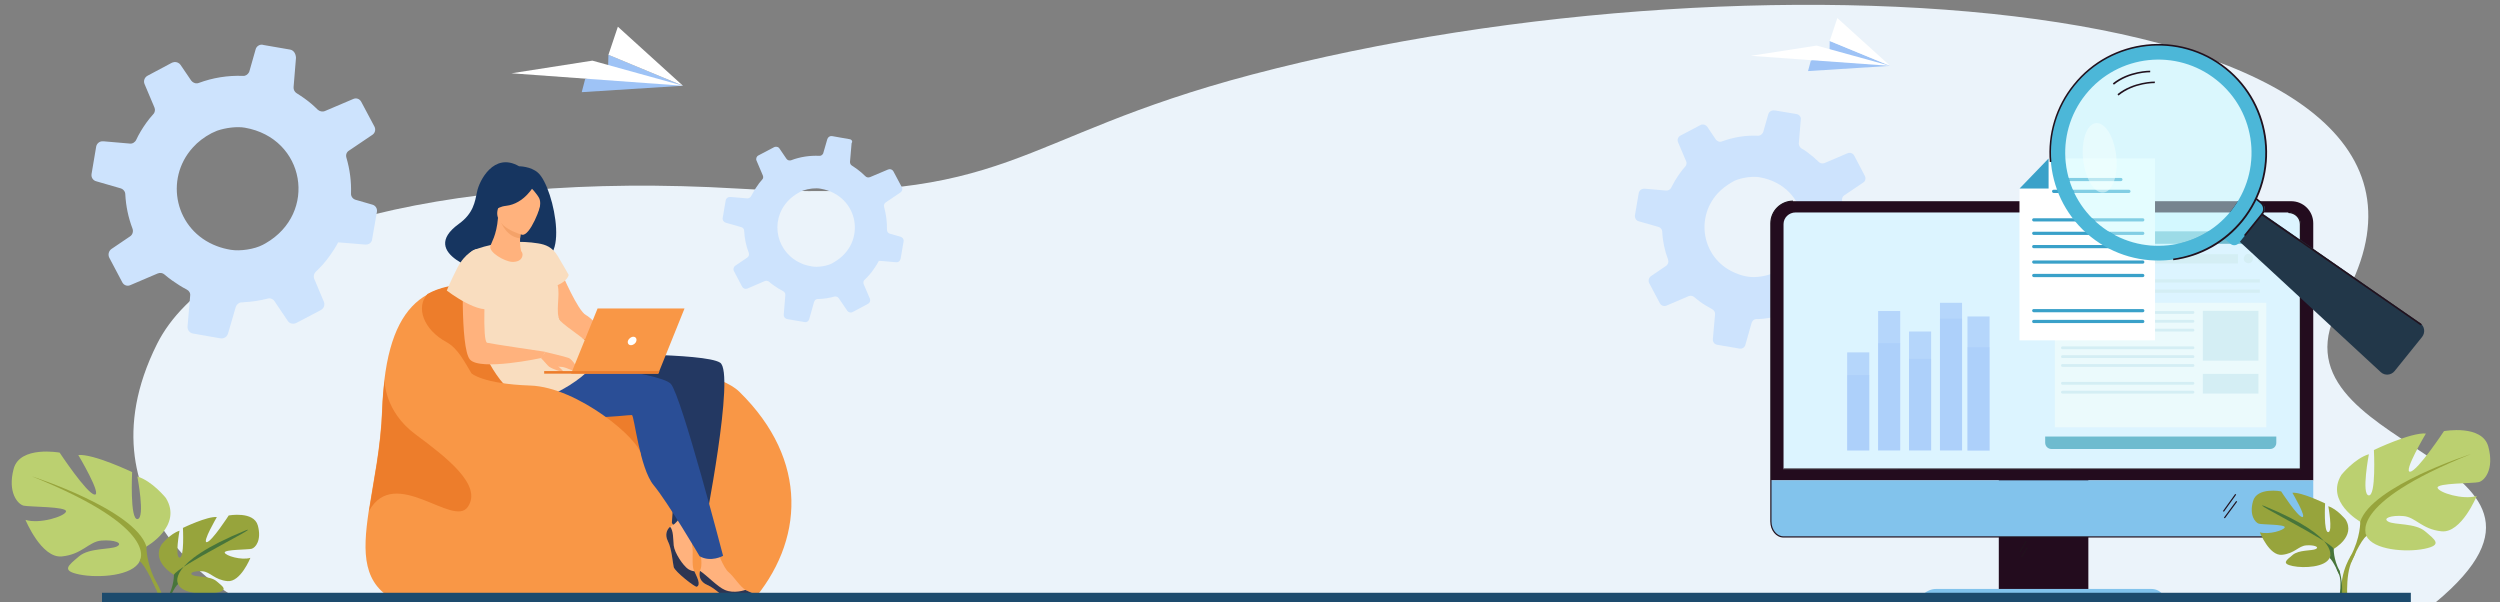 <?xml version="1.0" encoding="utf-8"?>
<!-- Generator: Adobe Illustrator 26.0.2, SVG Export Plug-In . SVG Version: 6.00 Build 0)  -->
<svg version="1.1" id="Layer_1" xmlns="http://www.w3.org/2000/svg" xmlns:xlink="http://www.w3.org/1999/xlink" x="0px" y="0px"
	 viewBox="0 0 1245 300" style="enable-background:new 0 0 1245 300;" xml:space="preserve">
<rect x="0" y="0" width="1245" height="300" fill="#808080" stroke="none"/>
<style type="text/css">
	.st0{clip-path:url(#SVGID_00000178182038314503227770000014497352106111045531_);fill:#EBF3FA;}
	.st1{clip-path:url(#SVGID_00000178182038314503227770000014497352106111045531_);}
	.st2{fill:#BBD070;}
	.st3{fill:#97A43C;}
	.st4{fill:#CDE3FD;}
	.st5{fill:#230C1E;}
	.st6{fill:#82C3EC;}
	.st7{fill:#DCF4FF;}
	.st8{fill:#21111D;}
	.st9{opacity:0.6;}
	.st10{fill:#9BC1F9;}
	.st11{opacity:0.3;}
	.st12{fill:#D4EEF4;}
	.st13{fill:#EBFAFC;}
	.st14{fill:#2595AF;}
	.st15{fill:#FFFFFF;}
	.st16{fill:#3AA1C9;}
	.st17{fill:#223749;}
	.st18{fill:#4CB7D8;}
	.st19{opacity:0.5;}
	.st20{fill:#CAFBFF;}
	.st21{fill:#F3FFFE;}
	.st22{fill:#F99746;}
	.st23{fill:#ED7D2B;}
	.st24{fill:#233862;}
	.st25{fill:#FFB27D;}
	.st26{fill:#163560;}
	.st27{fill:#2A4E96;}
	.st28{fill:#F9DDBF;}
	.st29{fill:#F4A269;}
	.st30{fill:#2E3552;}
	.st31{fill:#9EC3F6;}
	.st32{fill:#48753A;}
	
		.st33{clip-path:url(#SVGID_00000178182038314503227770000014497352106111045531_);fill:none;stroke:#1D4B6D;stroke-width:5;stroke-miterlimit:10;}
</style>
<g>
	<defs>
		<rect id="SVGID_1_" width="1245" height="300"/>
	</defs>
	<clipPath id="SVGID_00000121976612349005839080000009720048809344147329_">
		<use xlink:href="#SVGID_1_"  style="overflow:visible;"/>
	</clipPath>
	<path style="clip-path:url(#SVGID_00000121976612349005839080000009720048809344147329_);fill:#EBF3FA;" d="M121.6,300.2
		c0,0-85.8-44-43.4-128.9c26.7-53.4,139.9-86.3,289-77.4c138,8.3,135.7-25,256.4-56.8c258.2-68,631.7-39.1,542.3,113.8
		c-43.3,74,136.1,75.2,46.9,149.2L121.6,300.2L121.6,300.2z"/>
	<g style="clip-path:url(#SVGID_00000121976612349005839080000009720048809344147329_);">
		<path class="st2" d="M72.9,272.2c0,0,18.3-10.3,9.7-24.2c0,0-6.8-8.5-14.2-10.7c0,0,4,20.7,0.1,21.2s-2.7-23.4-2.7-23.4
			s-19.3-9.2-26.8-8.5c0,0,12,20.2,8.1,19.7s-17.4-20.9-17.4-20.9s-19.8-3.6-22.9,8.1c-3.1,11.7,2,17.5,4.9,18.3
			c2.9,0.7,21.7,0.4,21.2,2.9c-0.5,2.4-13.1,6.4-20.2,4.2c0,0,7.9,19.2,18.1,18.2s13.4-7.4,19.7-7.9s11,1.2,7.8,2.9
			c-3.2,1.7-13.9,0.6-19,5s-9.2,7.1,0.3,9s26.6,0.7,30-6.7C72.9,272.2,72.9,272.2,72.9,272.2z"/>
		<g>
			<path class="st3" d="M15.8,237.2c0,0,51.2,16.4,57.1,34.9c0,0-0.2,8.3,4.9,17.8v3.7c0,0-5.4-12.4-8.3-14.1
				C69.5,279.5,80.9,263.4,15.8,237.2z"/>
			<path class="st3" d="M77.8,289.9c0,0,7.9,12,3.5,26.6l-2-0.5c0,0,1.9-16.1-2.2-24.1C72.9,283.7,77.8,289.9,77.8,289.9z"/>
		</g>
	</g>
	<g style="clip-path:url(#SVGID_00000121976612349005839080000009720048809344147329_);">
		<path class="st4" d="M894.7,56.8L883.9,55h-0.3c-1.3-0.2-2.6,0.6-3,1.9l-2.5,8.8c0,0.1-0.1,0.3-0.2,0.4c-0.5,0.9-1.4,1.5-2.4,1.5
			c-6.1-0.3-12.2,0.7-17.9,2.8c-0.2,0.1-0.5,0.1-0.7,0.2c-0.9,0.1-1.8-0.4-2.4-1.1l-4.3-6.4c-0.6-0.8-1.6-1.2-2.5-1.1
			c-0.3,0-0.6,0.1-0.9,0.3l-9.9,5.2c-1.2,0.6-1.8,2.1-1.2,3.4l4,9.4c0.4,0.9,0.2,2-0.5,2.7c-1,1.1-1.9,2.2-2.7,3.4
			c-1.6,2.2-3,4.6-4.2,7l0,0c-0.5,1-1.5,1.6-2.6,1.5L819.4,94h-0.5c-1.3-0.1-2.5,0.8-2.8,2.1l-1.9,11.1c-0.2,1.3,0.6,2.7,1.9,3
			l9.8,2.8c1.1,0.3,1.9,1.3,1.9,2.4c0.2,4.7,1.2,9.4,2.9,13.9c0.4,1.1,0,2.4-1,3.1l-7.5,5.1c-1.1,0.8-1.5,2.3-0.9,3.5l5.3,10
			c0.6,1.2,2,1.7,3.3,1.2l11-4.7c0.9-0.4,2-0.2,2.8,0.4c0.9,0.8,1.9,1.6,3,2.4c1.9,1.4,4,2.6,6,3.7c0.9,0.5,1.5,1.5,1.4,2.5
			l-1.1,12.4c-0.1,1.4,0.8,2.6,2.2,2.8l11.1,1.9c1.2,0.2,2.3-0.4,2.8-1.5c0-0.1,0.1-0.2,0.1-0.4l3.1-10.9c0.3-1,1.1-1.8,2.2-1.9
			c0.1,0,0.2,0,0.3,0c0.3,0,0.5,0,0.8,0c3.3-0.1,6.5-0.7,9.7-1.5c1.1-0.3,2.2,0.1,2.8,1.1l5.4,7.9c0.8,1.1,2.3,1.5,3.5,0.9l2.2-1.2
			l7.7-4.1c1.2-0.6,1.7-2.1,1.2-3.4l-3.9-9.2c-0.4-1-0.2-2.1,0.6-2.9c2-1.9,4-4.1,5.7-6.5c1.3-1.8,2.4-3.6,3.4-5.5l2.2,0.2l8.9,0.7
			c1.1,0.1,2.1-0.5,2.6-1.5c0.1-0.2,0.2-0.4,0.2-0.6l1.9-11.2c0.2-1.3-0.6-2.6-1.9-3l-6.7-1.9c-1.1-0.3-1.9-1.4-1.9-2.6
			c0.2-4.9-0.5-9.8-1.8-14.4c-0.3-1.1,0.1-2.3,1-2.9l9.5-6.4c1.1-0.7,1.4-2.1,0.8-3.3l-5.3-10.1c-0.6-1.2-2.1-1.7-3.3-1.2l-11.5,4.9
			c-1,0.4-2.1,0.2-2.9-0.6c-1.6-1.6-3.4-3.1-5.4-4.6c-1-0.8-2.1-1.5-3.2-2.1c-0.8-0.5-1.3-1.5-1.3-2.5l1-11.9
			C897,58.3,896.1,57.1,894.7,56.8z M855.3,96.4c2-2.2,4.6-4.2,7.6-5.9c0.6-0.4,1.4-0.7,2.2-1c3.5-1.2,8.1-1.8,11.3-1.2
			c24.4,4.3,29.5,34.6,8.3,46.8c-0.3,0.2-0.7,0.4-1.1,0.6c-3.4,1.8-9.2,2.7-13,2.1c-2-0.3-3.8-0.8-5.5-1.5
			C848.2,130,843.7,109.3,855.3,96.4z"/>
	</g>
	<g style="clip-path:url(#SVGID_00000121976612349005839080000009720048809344147329_);">
		<g>
			<g>
				<g>
					<g>
						<g>
							<rect x="995.4" y="205.2" class="st5" width="44.6" height="93.4"/>
						</g>
					</g>
				</g>
				<g>
					<g>
						<g>
							<path class="st5" d="M1152,239.2v-128c0-6.1-4.9-11-11-11H892.9c-6.1,0-11,4.9-11,11v128H1152z"/>
						</g>
					</g>
				</g>
				<g>
					<g>
						<g>
							<path class="st6" d="M881.9,239.2v20.5c0,4.3,2.8,7.7,6.3,7.7h257.5c3.5,0,6.3-3.5,6.3-7.7v-20.5L881.9,239.2L881.9,239.2z"
								/>
						</g>
					</g>
				</g>
				<g>
					<g>
						<g>
							<path class="st7" d="M1145.7,233.6v-122c0-3.2-2.7-5.8-6-5.8H894.2c-3.3,0-6,2.6-6,5.8v122.1L1145.7,233.6L1145.7,233.6z"/>
						</g>
					</g>
				</g>
				<g>
					<g>
						<g>
							<path class="st6" d="M1078,301.3c0.8-4.4-2.2-8-6.6-8H964.1c-4.4,0-8.6,3.6-9.4,8l0,0H1078z"/>
						</g>
					</g>
				</g>
				<g>
					<g>
						<g>
							<path class="st8" d="M1145.7,267.7H888.2c-3.7,0-6.6-3.6-6.6-8V111.2c0-6.2,5.1-11.3,11.3-11.3v0.6
								c-5.9,0-10.7,4.8-10.7,10.7v148.5c0,4.1,2.7,7.4,6,7.4h257.5V267.7L1145.7,267.7z"/>
						</g>
					</g>
				</g>
				<g>
					<g>
						<g>
							
								<rect x="1105.2" y="249.6" transform="matrix(0.583 -0.812 0.812 0.583 260.003 1006.415)" class="st8" width="10.5" height="0.6"/>
						</g>
					</g>
				</g>
				<g>
					<g>
						<g>
							
								<rect x="1105.2" y="253.8" transform="matrix(0.594 -0.805 0.805 0.594 246.705 996.707)" class="st8" width="10.3" height="0.6"/>
						</g>
					</g>
				</g>
				<g>
					<g>
						<g>
							
								<rect x="1004.6" y="271.8" transform="matrix(0.496 -0.868 0.868 0.496 271.419 1011.953)" class="st8" width="6.2" height="0.6"/>
						</g>
					</g>
				</g>
				<g>
					<g>
						<g>
							
								<rect x="1005.3" y="275.2" transform="matrix(0.506 -0.863 0.863 0.506 260.32 1005.532)" class="st8" width="5.5" height="0.6"/>
						</g>
					</g>
				</g>
				<g>
					<g>
						<g>
							<path class="st8" d="M1146,233.9H888.2v-0.6h257.1V111.6c0-3-2.5-5.5-5.7-5.5v-0.6c3.5,0,6.3,2.7,6.3,6.1L1146,233.9
								L1146,233.9z"/>
						</g>
					</g>
				</g>
			</g>
			<g>
				<g class="st9">
					<rect x="966.1" y="150.8" class="st10" width="11" height="73.5"/>
				</g>
				<g class="st9">
					<rect x="950.7" y="165.1" class="st10" width="11" height="59.2"/>
				</g>
				<g class="st9">
					<rect x="979.8" y="157.6" class="st10" width="11" height="66.8"/>
				</g>
				<g class="st9">
					<rect x="935.3" y="154.9" class="st10" width="11" height="69.4"/>
				</g>
				<g class="st9">
					<rect x="919.9" y="175.5" class="st10" width="11" height="48.8"/>
				</g>
				<g>
					<g class="st11">
						<rect x="966.1" y="158.7" class="st10" width="11" height="65.6"/>
					</g>
					<g class="st11">
						<rect x="950.7" y="178.7" class="st10" width="11" height="45.6"/>
					</g>
					<g class="st11">
						<rect x="979.8" y="172.9" class="st10" width="11" height="51.4"/>
					</g>
					<g class="st11">
						<rect x="935.3" y="170.9" class="st10" width="11" height="53.4"/>
					</g>
					<g class="st11">
						<rect x="919.9" y="186.8" class="st10" width="11" height="37.6"/>
					</g>
				</g>
			</g>
			<g>
				<g>
					<g>
						<g>
							<g>
								<rect x="1018.5" y="121.4" class="st7" width="115.1" height="96.6"/>
							</g>
						</g>
					</g>
				</g>
				<g>
					<g>
						<g>
							<g>
								<g>
									<rect x="1023.3" y="126.6" class="st12" width="91.2" height="4.6"/>
								</g>
							</g>
						</g>
					</g>
					<g>
						<g>
							<g>
								<g>
									<rect x="1023.3" y="150.8" class="st13" width="105.3" height="62"/>
								</g>
							</g>
						</g>
					</g>
					<g>
						<g>
							<g>
								<g>
									
										<ellipse transform="matrix(0.383 -0.924 0.924 0.383 571.892 1113.634)" class="st12" cx="1119.3" cy="128.9" rx="2.3" ry="2.3"/>
								</g>
							</g>
						</g>
					</g>
					<g>
						<g>
							<g>
								<g>
									
										<ellipse transform="matrix(0.383 -0.924 0.924 0.383 576.29 1120.17)" class="st12" cx="1126.4" cy="128.8" rx="2.3" ry="2.3"/>
								</g>
							</g>
						</g>
					</g>
					<g>
						<g>
							<g>
								<g>
									<rect x="1043.1" y="139.1" class="st12" width="82.3" height="1.6"/>
								</g>
							</g>
						</g>
					</g>
					<g>
						<g>
							<g>
								<g>
									<rect x="1043.1" y="144.2" class="st12" width="82.3" height="1.6"/>
								</g>
							</g>
						</g>
					</g>
					<g>
						<g>
							<g>
								<g>
									<path class="st12" d="M1092.1,156.3h-65c-0.4,0-0.7-0.3-0.7-0.7l0,0c0-0.4,0.3-0.7,0.7-0.7h65c0.4,0,0.7,0.3,0.7,0.7l0,0
										C1092.8,156,1092.5,156.3,1092.1,156.3z"/>
								</g>
							</g>
						</g>
					</g>
					<g>
						<g>
							<g>
								<g>
									<path class="st12" d="M1092.1,160.7h-65c-0.4,0-0.7-0.3-0.7-0.7l0,0c0-0.4,0.3-0.7,0.7-0.7h65c0.4,0,0.7,0.3,0.7,0.7l0,0
										C1092.8,160.4,1092.5,160.7,1092.1,160.7z"/>
								</g>
							</g>
						</g>
					</g>
					<g>
						<g>
							<g>
								<g>
									<path class="st12" d="M1092.1,165.1h-65c-0.4,0-0.7-0.3-0.7-0.7l0,0c0-0.4,0.3-0.7,0.7-0.7h65c0.4,0,0.7,0.3,0.7,0.7l0,0
										C1092.8,164.8,1092.5,165.1,1092.1,165.1z"/>
								</g>
							</g>
						</g>
					</g>
					<g>
						<g>
							<g>
								<g>
									<path class="st12" d="M1092.1,173.9h-65c-0.4,0-0.7-0.3-0.7-0.7l0,0c0-0.4,0.3-0.7,0.7-0.7h65c0.4,0,0.7,0.3,0.7,0.7l0,0
										C1092.8,173.6,1092.5,173.9,1092.1,173.9z"/>
								</g>
							</g>
						</g>
					</g>
					<g>
						<g>
							<g>
								<g>
									<path class="st12" d="M1092.1,178.3h-65c-0.4,0-0.7-0.3-0.7-0.7l0,0c0-0.4,0.3-0.7,0.7-0.7h65c0.4,0,0.7,0.3,0.7,0.7l0,0
										C1092.8,178,1092.5,178.3,1092.1,178.3z"/>
								</g>
							</g>
						</g>
					</g>
					<g>
						<g>
							<g>
								<g>
									<path class="st12" d="M1092.1,182.7h-65c-0.4,0-0.7-0.3-0.7-0.7l0,0c0-0.4,0.3-0.7,0.7-0.7h65c0.4,0,0.7,0.3,0.7,0.7l0,0
										C1092.8,182.4,1092.5,182.7,1092.1,182.7z"/>
								</g>
							</g>
						</g>
					</g>
					<g>
						<g>
							<g>
								<g>
									<path class="st12" d="M1092.1,191.6h-65c-0.4,0-0.7-0.3-0.7-0.7l0,0c0-0.4,0.3-0.7,0.7-0.7h65c0.4,0,0.7,0.3,0.7,0.7l0,0
										C1092.8,191.2,1092.5,191.6,1092.1,191.6z"/>
								</g>
							</g>
						</g>
					</g>
					<g>
						<g>
							<g>
								<g>
									<path class="st12" d="M1092.1,196h-65c-0.4,0-0.7-0.3-0.7-0.7l0,0c0-0.4,0.3-0.7,0.7-0.7h65c0.4,0,0.7,0.3,0.7,0.7l0,0
										C1092.8,195.6,1092.5,196,1092.1,196z"/>
								</g>
							</g>
						</g>
					</g>
					<g>
						<g>
							<g>
								<g>
									<rect x="1097" y="154.8" class="st12" width="27.7" height="24.8"/>
								</g>
							</g>
						</g>
					</g>
					<g>
						<g>
							<g>
								<g>
									<rect x="1097" y="186.2" class="st12" width="27.7" height="9.8"/>
								</g>
							</g>
						</g>
					</g>
					<g>
						<g>
							<g>
								<g>
									<polygon class="st12" points="1122.7,173.9 1118,166.1 1111.1,169.1 1106.4,159.2 1099.4,173.9 									"/>
								</g>
							</g>
						</g>
					</g>
					<g>
						<g>
							<g>
								<g>
									
										<ellipse transform="matrix(0.973 -0.23 0.23 0.973 -7.292 260.413)" class="st12" cx="1114.4" cy="161.5" rx="2.1" ry="2.1"/>
								</g>
							</g>
						</g>
					</g>
				</g>
				<g class="st9">
					<g>
						<path class="st14" d="M1018.6,118.3v3.1h115.1v-3.1c0-1.7-1.4-3.1-3.1-3.1h-108.9C1020,115.2,1018.6,116.6,1018.6,118.3z"/>
					</g>
				</g>
				<g>
					<g class="st9">
						<path class="st14" d="M1133.6,220.5v-3.1h-115.1v3.1c0,1.7,1.4,3.1,3.1,3.1h108.9C1132.3,223.6,1133.6,222.2,1133.6,220.5z"/>
					</g>
				</g>
				<g>
					<g>
						<path class="st12" d="M1129.1,118.3c0,0.6,0.5,1.1,1.1,1.1s1.1-0.5,1.1-1.1s-0.5-1.1-1.1-1.1S1129.1,117.7,1129.1,118.3z"/>
					</g>
				</g>
				<g>
					<g>
						<g>
							<path class="st12" d="M1124.8,118.3c0,0.6,0.5,1.1,1.1,1.1s1.1-0.5,1.1-1.1s-0.5-1.1-1.1-1.1
								C1125.3,117.2,1124.8,117.7,1124.8,118.3z"/>
						</g>
					</g>
					<g>
						<g>
							<circle class="st12" cx="1121.8" cy="118.3" r="1.1"/>
						</g>
					</g>
				</g>
			</g>
			<g>
				<g>
					<g>
						<g>
							<polygon class="st15" points="1073.2,78.9 1073.2,169.5 1005.7,169.5 1005.7,93.8 1020.3,78.9 							"/>
						</g>
					</g>
				</g>
				<g>
					<g>
						<g>
							<polygon class="st16" points="1005.7,93.9 1020.2,78.9 1020.2,93.9 							"/>
						</g>
					</g>
				</g>
				<g>
					<g>
						<g>
							<path class="st16" d="M1026.8,90.2h29.4c0.4,0,0.8-0.3,0.8-0.8l0,0c0-0.4-0.3-0.8-0.8-0.8h-29.4c-0.4,0-0.8,0.3-0.8,0.8l0,0
								C1026,89.9,1026.3,90.2,1026.8,90.2z"/>
						</g>
					</g>
				</g>
				<g>
					<g>
						<g>
							<path class="st16" d="M1022.7,96.1h37.5c0.4,0,0.8-0.3,0.8-0.8l0,0c0-0.4-0.3-0.8-0.8-0.8h-37.5c-0.4,0-0.8,0.3-0.8,0.8l0,0
								C1022,95.8,1022.3,96.1,1022.7,96.1z"/>
						</g>
					</g>
				</g>
				<g>
					<g>
						<g>
							<path class="st16" d="M1012.8,110.3h54.3c0.4,0,0.8-0.3,0.8-0.8l0,0c0-0.4-0.3-0.8-0.8-0.8h-54.3c-0.4,0-0.8,0.3-0.8,0.8l0,0
								C1012,109.9,1012.4,110.3,1012.8,110.3z"/>
						</g>
					</g>
				</g>
				<g>
					<g>
						<g>
							<path class="st16" d="M1012.8,117h54.3c0.4,0,0.8-0.3,0.8-0.8l0,0c0-0.4-0.3-0.8-0.8-0.8h-54.3c-0.4,0-0.8,0.3-0.8,0.8l0,0
								C1012,116.6,1012.4,117,1012.8,117z"/>
						</g>
					</g>
				</g>
				<g>
					<g>
						<g>
							<path class="st16" d="M1012.8,123.6h54.3c0.4,0,0.8-0.3,0.8-0.8l0,0c0-0.4-0.3-0.8-0.8-0.8h-54.3c-0.4,0-0.8,0.3-0.8,0.8l0,0
								C1012,123.3,1012.4,123.6,1012.8,123.6z"/>
						</g>
					</g>
				</g>
				<g>
					<g>
						<g>
							<path class="st16" d="M1012.8,131.3h54.3c0.4,0,0.8-0.3,0.8-0.8l0,0c0-0.4-0.3-0.8-0.8-0.8h-54.3c-0.4,0-0.8,0.3-0.8,0.8l0,0
								C1012,130.9,1012.4,131.3,1012.8,131.3z"/>
						</g>
					</g>
				</g>
				<g>
					<g>
						<g>
							<path class="st16" d="M1012.8,138h54.3c0.4,0,0.8-0.3,0.8-0.8l0,0c0-0.4-0.3-0.8-0.8-0.8h-54.3c-0.4,0-0.8,0.3-0.8,0.8l0,0
								C1012,137.6,1012.4,138,1012.8,138z"/>
						</g>
					</g>
				</g>
				<g>
					<g>
						<g>
							<path class="st16" d="M1012.8,160.9h54.3c0.4,0,0.8-0.3,0.8-0.8l0,0c0-0.4-0.3-0.8-0.8-0.8h-54.3c-0.4,0-0.8,0.3-0.8,0.8l0,0
								C1012,160.6,1012.4,160.9,1012.8,160.9z"/>
						</g>
					</g>
				</g>
				<g>
					<g>
						<g>
							<path class="st16" d="M1012.8,155.5h54.3c0.4,0,0.8-0.3,0.8-0.8l0,0c0-0.4-0.3-0.8-0.8-0.8h-54.3c-0.4,0-0.8,0.3-0.8,0.8l0,0
								C1012,155.1,1012.4,155.5,1012.8,155.5z"/>
						</g>
					</g>
				</g>
			</g>
		</g>
		<g>
			<g>
				<g>
					<g>
						<g>
							<g>
								<path class="st17" d="M1113.9,119l5.4-6.7l0.4-0.4l5.4-6.7l80.1,55.7c2.3,1.6,2.7,4.7,1,6.9l-13.7,17
									c-1.7,2.1-4.9,2.4-6.9,0.5L1113.9,119z"/>
							</g>
						</g>
					</g>
				</g>
				<g>
					<g>
						<g>
							<g>
								<path class="st18" d="M1115,121l12.2-15.2c1-1.3,0.8-3.1-0.4-4.1l-7.4-5.9l-15.9,19.8l7.4,5.9
									C1112.1,122.5,1113.9,122.3,1115,121z"/>
							</g>
						</g>
					</g>
				</g>
				<g>
					<g>
						<g>
							<g>
								<path class="st8" d="M1118.2,117.6l8.7-10.8c1.5-1.9,1.2-4.7-0.7-6.2l-6.5-5.3l-0.5,0.7l6.5,5.3c1.5,1.2,1.8,3.5,0.5,5
									l-8.7,10.8L1118.2,117.6z"/>
							</g>
						</g>
					</g>
				</g>
				<g class="st19">
					<g>
						<g>
							<g>
								<path class="st20" d="M1045.8,112.2c22.7,18.3,57.4,11.6,71-16.3c7.7-15.8,5.7-34.6-5.3-48.4c-19.4-24.3-54.6-23.3-72.9-0.6
									C1022.7,66.9,1025.8,96.1,1045.8,112.2z"/>
							</g>
						</g>
					</g>
				</g>
				<g class="st19">
					<g>
						<g>
							<g>
								
									<ellipse transform="matrix(0.994 -0.108 0.108 0.994 -2.357 113.511)" class="st21" cx="1045.8" cy="78.5" rx="8.3" ry="17.4"/>
							</g>
						</g>
					</g>
				</g>
				<g>
					<g>
						<g>
							<g>
								
									<rect x="1166" y="85.7" transform="matrix(0.569 -0.822 0.822 0.569 392.027 1016.628)" class="st8" width="0.8" height="96.9"/>
							</g>
						</g>
					</g>
				</g>
				<g>
					<g>
						<g>
							<g>
								<path class="st8" d="M1070.8,36v-0.8c-0.1,0-10.7-0.1-18.6,6.3l0.5,0.7C1060.4,35.9,1070.6,36,1070.8,36z"/>
							</g>
						</g>
					</g>
				</g>
				<g>
					<g>
						<g>
							<g>
								<path class="st8" d="M1073.1,41.4v-0.8c-0.1,0-10.7-0.1-18.6,6.3l0.5,0.7C1062.8,41.2,1073,41.4,1073.1,41.4z"/>
							</g>
						</g>
					</g>
				</g>
				<g>
					<g>
						<g>
							<path class="st18" d="M1111,105.1c-16.1,20-45.3,23.1-65.2,7.1c-20-16.1-23.1-45.3-7.1-65.2c16.1-20,45.3-23.1,65.2-7.1
								C1123.9,55.9,1127.1,85.1,1111,105.1z M1108.6,34.1c-23.2-18.6-57-14.9-75.6,8.2c-18.6,23.2-14.9,57,8.2,75.6
								c23.2,18.6,57,14.9,75.6-8.2C1135.4,86.6,1131.7,52.7,1108.6,34.1z"/>
						</g>
					</g>
				</g>
				<g>
					<g>
						<g>
							<g>
								<path class="st8" d="M1117.1,110c18.7-23.3,15-57.5-8.3-76.2s-57.5-15-76.2,8.3c-8.8,10.9-13,24.6-11.8,38.6l0.8-0.1
									c-1.2-13.7,2.9-27.2,11.6-38c18.4-22.9,52.1-26.6,75-8.2s26.6,52.1,8.2,75c-8.6,10.6-20.7,17.5-34.2,19.4l0.1,0.8
									C1096.1,127.8,1108.4,120.8,1117.1,110z"/>
							</g>
						</g>
					</g>
				</g>
			</g>
		</g>
	</g>
	<g style="clip-path:url(#SVGID_00000121976612349005839080000009720048809344147329_);">
		<g>
			<path class="st22" d="M197.8,299.6l176.4,0.4c26.2-30.1,28.9-70.7-6-104.9c-4.4-4.3-12.8-7.4-21.9-9.5c-16.7-4-35.7-4.9-35.8-4.9
				c-0.1,0-10-8.1-16-15.3c-18.6-22.5-34.5-20.6-34.5-20.6c-19-3.7-35.2-4.8-47.2,1.9l0,0c-11.1,6.2-18.6,19.1-21.4,42.7
				c-0.5,4.5-0.9,9.3-1.1,14.6c-0.7,19.2-4.5,36.3-6.7,50.7l0,0C180.5,275.7,180.5,291.2,197.8,299.6z"/>
		</g>
		<path class="st23" d="M222.4,170.4c11.5,6.3,12.8,26.9,30.8,32.3s48.6,4.8,66,23.6c16.7,18.2,35.2-28,27.2-41
			c-16.7-4-35.7-4.9-35.8-4.9c-0.1,0-10-8.1-16-15.3c-18.6-22.5-34.5-20.6-34.5-20.6c-19-3.7-35.2-4.8-47.2,1.9l0,0
			C206.9,153,210.9,164.2,222.4,170.4z"/>
		<g>
			<path class="st24" d="M293.1,176.4c0,0,57.8-0.8,65.5,4.2c7.7,4.9-7.9,83.2-7.9,83.2s-14.9,0.4-16.1-3.5c0,0,2.8-36.7,0.5-43
				s-0.9-15.1-0.9-15.1s-29.2,4.4-38.5,2.2C286.3,202,293.1,176.4,293.1,176.4z"/>
			<path class="st25" d="M279.7,135.9c0,0,8.1,19,12.1,21s18.3,18.5,21.4,18.2s-3.6,2.5-3.6,2.5S284.5,166,283,165.3
				s-9.1-13.4-10.2-19.8C271.8,139.1,279.7,135.9,279.7,135.9z"/>
			<path class="st25" d="M332.6,269.5c1.9,3.7,2.4,10.6,2.9,12.9c0.6,2.3,10.7,10.2,11.5,9.8c2.2-1,0.1-4.8-1.2-7.7
				c-0.1-0.1-0.1-0.2-0.2-0.3c-1.3-2.8-0.2-9.2-0.9-12.4c-0.7-3.3,2.6-12.1,2.6-12.1l-5.6-7c0,0-3.9,7.5-6.7,8.8
				c-0.5,0.2-1,0.5-1.4,0.9C331.9,263.9,331.1,266.5,332.6,269.5z"/>
			<path class="st25" d="M352.2,291.3c3.9,1.6,8.6,6.5,10.5,7.9s14.7,0.9,15.1,0c1.1-2.3-3.4-3.9-6.2-5.2c0,0-0.1,0-0.1-0.1l0,0
				c-2.8-1.4-6-6.8-8.6-8.9s-5.8-10.9-5.8-10.9l-8.8-1.8c0,0,1.8,8.2,0.6,11.1c-0.1,0.3-0.2,0.5-0.3,0.8
				C347.9,287,348.7,289.8,352.2,291.3z"/>
			<path class="st26" d="M263.1,127.5c1.2-1.4-17.4-7-21.4,8.3c0,0-34.2-9.1-13.2-24.3c7.3-5.3,8-10.9,9.1-16.1
				c1-5.2,8.3-19.9,20.9-12.6c0,0,5.8,0,9.4,3.2C276.2,93.2,285.3,138.8,263.1,127.5z"/>
			<path class="st27" d="M268.9,179c0,0,59.9,6.1,65.2,12.2c5.3,6.1,26,85.6,26,85.6s-6.1,3.4-11.7,0.2c0,0-15.9-27-22.9-35.4
				c-7-8.5-9.6-34.6-10.8-34.9c-1.2-0.3-38.7,5.2-51.6-4.7C250.2,192.2,268.9,179,268.9,179z"/>
			<path class="st28" d="M235.6,124.7c0,0,14.3-6.4,32.4-3.5c3.7,0.6,7,1.8,9.7,6.2c3.7,6.2,5.5,9.5,5.5,9.5s-0.4,2.9-5.5,5.1
				c1.4,5.1-1.3,14,1.2,17.5s17.7,12,18.4,16.8c1.4,8.8-26,24.7-34.2,23C239.6,194.4,223.6,131.4,235.6,124.7z"/>
			<path class="st26" d="M243.7,106.6c0,0-2.8-5.5-3.2-10.1c-0.3-3.3,2.5-14.9,14.2-12.1c0,0,3.4,0.7,6.5,3.2c2.4,2,5.8,6.1,0.7,16
				l-1.4,3.4L243.7,106.6z"/>
			<g>
				<path class="st25" d="M259.7,125.3c1.2,1.2,0.7,5.4-4.8,5.1c-3.6-0.2-11.5-4.7-10.7-7.8c0.3-1.5,3.1-5.3,3.8-14.1l0.7,0.2
					l11.1,3.1c0,0-0.5,3.5-0.8,6.9C258.8,121.5,259.3,124.8,259.7,125.3z"/>
				<path class="st29" d="M259.8,111.8c0,0-0.5,3.5-0.8,6.9c-6.3-0.7-9.2-6.7-10.3-10L259.8,111.8z"/>
				<path class="st25" d="M260,116.9c0,0-14.6-3.7-12.1-12.7c2.4-9,2.2-15.6,11.6-13.6c9.4,2,10.3,5.9,10.2,9.1
					C269.6,102.9,263.9,117.7,260,116.9z"/>
				<path class="st26" d="M266.1,92.2c0,0-4.9,9.3-14.1,10.3c-5.4,0.6-6.9,4.1-6.9,4.1s1.6-10.2,4.3-16.4
					C249.5,90.3,264.5,86.3,266.1,92.2z"/>
				<path class="st26" d="M264.4,93.4c0,0,3.2,3.3,4.2,5.5c1.5,3.4-1.4,10.6-2.6,12.1c0,0,6.8-11.5,4.5-16.5
					C268.2,89.3,264.4,93.4,264.4,93.4z"/>
			</g>
			<path class="st25" d="M308.9,177.3c0,0,2.9,3.1,3.3,3.2c1.9,0.9,4.3,0.4,5.5,0.7s1-0.4,0.1-1s-3-0.4-2.1-0.6s5.6-1.1,7.3-0.6
				c2.8,0.7,5-0.1,5.2-0.4c0.2-0.3-6.4-3.5-8.3-3.4s-7.3-0.1-7.3-0.1L308.9,177.3z"/>
			<path class="st25" d="M230.7,130.3c0,0-1.7,42.7,3.3,48.7c5,5.9,35.5-0.7,35.5-0.7l2.1-3.1c0,0-27.1-4-29-4.5
				c-2.6-0.7-0.8-30.1-0.8-30.1L230.7,130.3z"/>
			<path class="st28" d="M237.4,124c-0.4,0-5.8,1.8-9.7,9.5c-3.8,7.5-5.2,11.2-5.2,11.2s16.9,13.1,23.6,8.3
				C252.8,148.1,243.6,123.8,237.4,124z"/>
			<path class="st25" d="M269.5,178.4c0,0,2.4,2.5,3.4,3.7c0.9,1.3,7.4,3.5,7.5,2.9s-2.9-2.7-3.2-3.5c-0.3-0.8-3.6-4.6-5.6-5
				C269.6,176,269.5,178.4,269.5,178.4z"/>
			<path class="st25" d="M271.6,175.3c0,0,10,2.3,11.7,3s5.3,5.8,3.9,6.5c-0.9,0.5-4.8-1.6-6.8-2s-7.7,0.6-10.2-4.6
				C269.7,177.6,271.6,175.3,271.6,175.3z"/>
			<path class="st30" d="M352.2,291.3c3.9,1.6,8.6,6.5,10.5,7.9s14.7,0.9,15.1,0c1.1-2.3-3.4-3.9-6.2-5.2c0,0-0.1,0-0.1-0.1l0,0
				l-0.4-0.1c0,0-5.5,2-10.1,0c-3.6-1.5-8.9-7.2-12.4-9.5C347.9,287,348.7,289.8,352.2,291.3z"/>
			<path class="st30" d="M332.6,269.5c1.9,3.7,2.4,10.6,2.9,12.9c0.6,2.3,10.7,10.2,11.5,9.8c2.2-1,0.1-4.8-1.2-7.7
				c-0.8-0.1-1.8-0.3-3.1-1.1c-2.5-1.7-6.8-8-7.2-11.8c-0.3-3.1-0.1-7.4-1.8-9.3C331.9,263.9,331.1,266.5,332.6,269.5z"/>
			<g>
				<g>
					<polygon class="st22" points="284.4,186.1 327.8,186.1 340.9,153.6 297.6,153.6 					"/>
					<polygon class="st23" points="328.4,184.8 271,184.8 271,186.1 327.8,186.1 					"/>
				</g>
				<path class="st15" d="M316.9,169.8c0.3-1.1-0.3-2.1-1.5-2.1c-1.1,0-2.3,0.9-2.7,2.1c-0.3,1.1,0.3,2.1,1.5,2.1
					C315.4,171.9,316.6,171,316.9,169.8z"/>
			</g>
		</g>
		<path class="st22" d="M234.7,185.9c0,0,5.7,5.3,29.4,6.1s54.7,27,55,34.4s-47.8,18.7-48.6,17.6c-0.7-1.1-30.5-26.6-30.5-26.6
			L234.7,185.9z"/>
		<path class="st23" d="M183.8,254.4c12.8-23,42,8.7,49.2-2c7.3-10.7-10.3-24.4-26.1-36.1c-15.5-11.5-15.4-26.6-15.4-27.2
			c-0.5,4.5-0.9,9.3-1.1,14.6C189.8,222.8,186,239.9,183.8,254.4z"/>
	</g>
	<g style="clip-path:url(#SVGID_00000121976612349005839080000009720048809344147329_);">
		<path class="st4" d="M144.5,24.7l-13.3-2.3l-0.3-0.1c-1.6-0.3-3.2,0.7-3.6,2.3l-3.1,10.9c-0.1,0.2-0.1,0.4-0.2,0.5
			c-0.6,1.1-1.7,1.9-3,1.8c-7.5-0.3-15,0.9-22,3.5c-0.3,0.1-0.6,0.2-0.9,0.2c-1.1,0.1-2.2-0.5-2.9-1.4l-5.3-7.8
			c-0.7-1-1.9-1.5-3.1-1.4c-0.4,0.1-0.7,0.2-1.1,0.3l-12.2,6.5c-1.5,0.8-2.2,2.6-1.5,4.2l4.9,11.6c0.5,1.1,0.3,2.5-0.6,3.4
			c-1.2,1.3-2.3,2.7-3.4,4.2c-2,2.8-3.7,5.6-5.1,8.6l0,0c-0.6,1.2-1.9,2-3.2,1.8l-12.7-1.1h-0.6c-1.6-0.2-3.1,1-3.4,2.6l-2.3,13.6
			c-0.3,1.7,0.7,3.3,2.4,3.7l12.1,3.5c1.3,0.4,2.3,1.6,2.3,3c0.3,5.8,1.5,11.6,3.6,17.1c0.5,1.4,0,3-1.2,3.8l-9.3,6.3
			c-1.4,1-1.8,2.8-1.1,4.3l6.5,12.3c0.8,1.5,2.5,2.1,4,1.4l13.6-5.8c1.2-0.5,2.5-0.3,3.4,0.5c1.2,1,2.4,2,3.7,2.9
			c2.4,1.7,4.9,3.3,7.4,4.6c1.2,0.6,1.9,1.8,1.7,3.1l-1.3,15.3c-0.1,1.7,1,3.2,2.7,3.5l13.7,2.4c1.5,0.2,2.9-0.5,3.5-1.8
			c0.1-0.1,0.1-0.3,0.2-0.4l3.9-13.4c0.4-1.2,1.4-2.2,2.7-2.3c0.1,0,0.2,0,0.3,0c0.3,0,0.7,0,1-0.1c4-0.2,8-0.8,11.9-1.8
			c1.3-0.4,2.7,0.2,3.4,1.3l6.6,9.8c0.9,1.4,2.8,1.8,4.3,1l2.7-1.4l9.5-5c1.5-0.8,2.1-2.6,1.5-4.1l-4.8-11.4
			c-0.5-1.2-0.2-2.6,0.7-3.5c2.5-2.4,4.9-5,7-8c1.6-2.2,3-4.4,4.2-6.7l2.7,0.2l10.9,0.9c1.3,0.1,2.6-0.6,3.1-1.8
			c0.1-0.2,0.2-0.5,0.2-0.8l2.4-13.7c0.3-1.6-0.7-3.2-2.3-3.6l-8.3-2.4c-1.4-0.4-2.4-1.7-2.3-3.2c0.2-6-0.6-12-2.3-17.8
			c-0.4-1.4,0.1-2.8,1.3-3.5l11.7-7.9c1.3-0.9,1.7-2.6,1-4l-6.6-12.4c-0.8-1.5-2.5-2.1-4-1.4l-14.1,6c-1.2,0.5-2.6,0.2-3.6-0.7
			c-2-2-4.2-3.9-6.6-5.6c-1.3-0.9-2.6-1.8-3.9-2.6c-1-0.6-1.6-1.8-1.5-3l1.2-14.6C147.3,26.5,146.1,25,144.5,24.7z M96,73.5
			c2.5-2.8,5.6-5.2,9.4-7.2c0.8-0.4,1.7-0.8,2.7-1.2c4.3-1.5,10-2.2,13.9-1.5c30.1,5.3,36.4,42.6,10.2,57.6
			c-0.4,0.2-0.9,0.5-1.3,0.7c-4.1,2.2-11.3,3.3-16,2.5c-2.4-0.4-4.7-1-6.8-1.8C87.2,114.8,81.7,89.3,96,73.5z"/>
	</g>
	<g style="clip-path:url(#SVGID_00000121976612349005839080000009720048809344147329_);">
		<path class="st4" d="M423,69.3l-8.5-1.5h-0.2c-1-0.2-2,0.5-2.3,1.5l-2,6.9c0,0.1-0.1,0.2-0.1,0.3c-0.4,0.7-1.1,1.2-1.9,1.1
			c-4.8-0.2-9.5,0.5-14,2.2c-0.2,0.1-0.4,0.1-0.6,0.1c-0.7,0.1-1.4-0.3-1.8-0.9l-3.4-5c-0.4-0.7-1.2-1-2-0.9c-0.2,0-0.5,0.1-0.7,0.2
			l-7.8,4.1c-1,0.5-1.4,1.7-0.9,2.7l3.1,7.3c0.3,0.7,0.2,1.6-0.4,2.1c-0.7,0.9-1.5,1.7-2.1,2.7c-1.3,1.7-2.3,3.6-3.3,5.4l0,0
			c-0.4,0.8-1.2,1.2-2,1.2l-8.1-0.7h-0.4c-1-0.1-2,0.6-2.2,1.7l-1.5,8.7c-0.2,1.1,0.5,2.1,1.5,2.4l7.7,2.2c0.9,0.2,1.5,1,1.5,1.9
			c0.2,3.7,0.9,7.4,2.3,10.9c0.3,0.9,0,1.9-0.8,2.4l-5.9,4c-0.9,0.6-1.2,1.8-0.7,2.7l4.1,7.8c0.5,0.9,1.6,1.3,2.6,0.9l8.6-3.7
			c0.7-0.3,1.6-0.2,2.2,0.3c0.7,0.6,1.5,1.3,2.3,1.8c1.5,1.1,3.1,2.1,4.7,2.9c0.7,0.4,1.2,1.1,1.1,2l-0.8,9.7
			c-0.1,1.1,0.7,2,1.7,2.2l8.7,1.5c0.9,0.2,1.8-0.3,2.2-1.2c0-0.1,0.1-0.2,0.1-0.3l2.4-8.5c0.2-0.8,0.9-1.4,1.7-1.5
			c0.1,0,0.1,0,0.2,0c0.2,0,0.4,0,0.6,0c2.5-0.1,5.1-0.5,7.6-1.2c0.8-0.2,1.7,0.1,2.2,0.8l4.2,6.2c0.6,0.9,1.8,1.2,2.7,0.7l1.7-0.9
			l6-3.2c0.9-0.5,1.3-1.6,0.9-2.6l-3.1-7.2c-0.3-0.8-0.1-1.7,0.5-2.2c1.6-1.5,3.1-3.2,4.4-5.1c1-1.4,1.9-2.8,2.7-4.3l1.7,0.1
			l6.9,0.6c0.9,0.1,1.7-0.4,2-1.2c0.1-0.2,0.1-0.3,0.2-0.5l1.5-8.7c0.2-1-0.5-2-1.5-2.3l-5.3-1.5c-0.9-0.2-1.5-1.1-1.5-2
			c0.1-3.8-0.4-7.6-1.4-11.3c-0.3-0.9,0.1-1.8,0.8-2.3l7.4-5c0.8-0.6,1.1-1.7,0.6-2.6l-4.2-7.9c-0.5-0.9-1.6-1.3-2.6-0.9l-9,3.8
			c-0.8,0.3-1.7,0.2-2.3-0.4c-1.3-1.3-2.7-2.5-4.2-3.6c-0.8-0.6-1.7-1.1-2.5-1.7c-0.7-0.4-1-1.1-1-1.9l0.8-9.3
			C424.8,70.4,424.1,69.4,423,69.3z M392.2,100.3c1.6-1.8,3.6-3.3,6-4.6c0.5-0.3,1.1-0.5,1.7-0.8c2.8-1,6.4-1.4,8.9-0.9
			c19.1,3.4,23.1,27.1,6.5,36.6c-0.3,0.2-0.6,0.3-0.8,0.5c-2.6,1.4-7.2,2.1-10.1,1.6c-1.5-0.3-3-0.6-4.3-1.1
			C386.6,126.5,383.1,110.3,392.2,100.3z"/>
	</g>
	<g style="clip-path:url(#SVGID_00000121976612349005839080000009720048809344147329_);">
		<polygon class="st31" points="289.7,45.9 340.1,42.7 303,27.3 302.8,34.7 291.4,39.4 		"/>
		<polygon class="st15" points="340.1,42.7 295,30.2 254.7,36.5 		"/>
		<polygon class="st15" points="303,27.3 340.1,42.7 307.7,13.3 		"/>
	</g>
	<g style="clip-path:url(#SVGID_00000121976612349005839080000009720048809344147329_);">
		<polygon class="st31" points="900.4,35.4 941.3,32.8 911.2,20.4 911.1,26.4 901.8,30.2 		"/>
		<polygon class="st15" points="941.3,32.8 904.7,22.7 871.9,27.8 		"/>
		<polygon class="st15" points="911.2,20.4 941.3,32.8 915,9 		"/>
	</g>
	<g style="clip-path:url(#SVGID_00000121976612349005839080000009720048809344147329_);">
		<path class="st3" d="M86.7,286.3c0,0-11.6-6.4-6.2-15.2c0,0,4.3-5.4,8.9-6.8c0,0-2.4,13.1,0,13.4c2.5,0.3,1.7-14.8,1.7-14.8
			s12.2-5.9,16.9-5.4c0,0-7.5,12.8-5,12.5s10.9-13.3,10.9-13.3s12.5-2.3,14.5,5c2,7.4-1.2,11.1-3.1,11.6c-1.8,0.5-13.7,0.3-13.4,1.9
			c0.3,1.5,8.3,4,12.8,2.6c0,0-4.9,12.2-11.4,11.6s-8.5-4.6-12.5-4.9s-6.9,0.8-4.9,1.9s8.8,0.3,12,3.1c3.2,2.7,5.9,4.4-0.1,5.7
			c-6,1.2-16.8,0.5-19-4.1C86.7,286.3,86.7,286.3,86.7,286.3z"/>
		<g>
			<path class="st32" d="M122.6,264c7.6-2.5-34.7,18.3-36,22.3c0,0,0.2,5.2-3.1,11.3v2.3c0,0,3.4-7.9,5.2-9
				C88.8,290.9,81.6,280.7,122.6,264z"/>
			<path class="st32" d="M83.6,297.5c0,0-3,9.6-0.1,18.8l1.3-0.4c0,0-3.2-12.1-0.6-17.2C86.7,293.6,83.6,297.5,83.6,297.5z"/>
		</g>
	</g>
	<g style="clip-path:url(#SVGID_00000121976612349005839080000009720048809344147329_);">
		<path class="st2" d="M1175.4,259.8c0,0-17.6-9.9-9.4-23.3c0,0,6.6-8.2,13.7-10.3c0,0-3.8,20-0.1,20.5c3.8,0.5,2.6-22.6,2.6-22.6
			s18.6-8.9,25.9-8.2c0,0-11.6,19.5-7.8,19c3.8-0.5,16.8-20.2,16.8-20.2s19.1-3.5,22.1,7.8s-1.9,16.9-4.8,17.6
			c-2.8,0.7-20.9,0.4-20.5,2.8c0.5,2.4,12.7,6.2,19.5,4.1c0,0-7.6,18.6-17.5,17.6s-12.9-7.1-19-7.6s-10.6,1.1-7.5,2.8
			c3.1,1.7,13.4,0.6,18.3,4.8c4.9,4.2,8.9,6.8-0.3,8.7c-9.2,1.9-25.7,0.6-28.9-6.4C1175.4,259.8,1175.4,259.8,1175.4,259.8z"/>
		<g>
			<path class="st3" d="M1230.6,226.1c0,0-49.5,15.9-55.2,33.7c0,0,0.2,8-4.8,17.2v3.5c0,0,5.2-12,8-13.6
				C1178.7,266.9,1167.7,251.3,1230.6,226.1z"/>
			<path class="st3" d="M1170.6,277c0,0-7.7,11.6-3.3,25.7l2-0.5c0,0-1.9-15.5,2.2-23.3C1175.4,271,1170.6,277,1170.6,277z"/>
		</g>
	</g>
	<g style="clip-path:url(#SVGID_00000121976612349005839080000009720048809344147329_);">
		<path class="st3" d="M1162.1,273.4c0,0,11.2-6.2,6-14.7c0,0-4.2-5.2-8.6-6.6c0,0,2.3,12.7,0,12.9c-2.4,0.3-1.6-14.3-1.6-14.3
			s-11.7-5.7-16.3-5.3c0,0,7.3,12.4,4.9,12.1s-10.5-12.8-10.5-12.8s-12-2.3-14,4.9c-2,7.1,1.2,10.7,2.9,11.2s13.2,0.3,12.9,1.8
			c-0.3,1.5-8,3.8-12.4,2.5c0,0,4.7,11.8,11,11.2s8.2-4.4,12.1-4.7c3.9-0.3,6.7,0.8,4.8,1.8c-1.9,1-8.5,0.3-11.6,3
			c-3.1,2.6-5.7,4.3,0.1,5.5c5.8,1.2,16.2,0.5,18.3-4C1162.1,273.4,1162.1,273.4,1162.1,273.4z"/>
		<g>
			<path class="st32" d="M1127.4,251.9c-7.4-2.4,33.5,17.7,34.8,21.5c0,0-0.2,5.1,2.9,10.9v2.2c0,0-3.3-7.6-5-8.6
				C1160,277.9,1167,268.1,1127.4,251.9z"/>
			<path class="st32" d="M1165.1,284.3c0,0,2.9,9.2,0.1,18.1l-1.2-0.3c0,0,3.1-11.7,0.6-16.6S1165.1,284.3,1165.1,284.3z"/>
		</g>
	</g>
	
		<line style="clip-path:url(#SVGID_00000121976612349005839080000009720048809344147329_);fill:none;stroke:#1D4B6D;stroke-width:5;stroke-miterlimit:10;" x1="50.8" y1="297.7" x2="1200.6" y2="297.7"/>
</g>
</svg>
